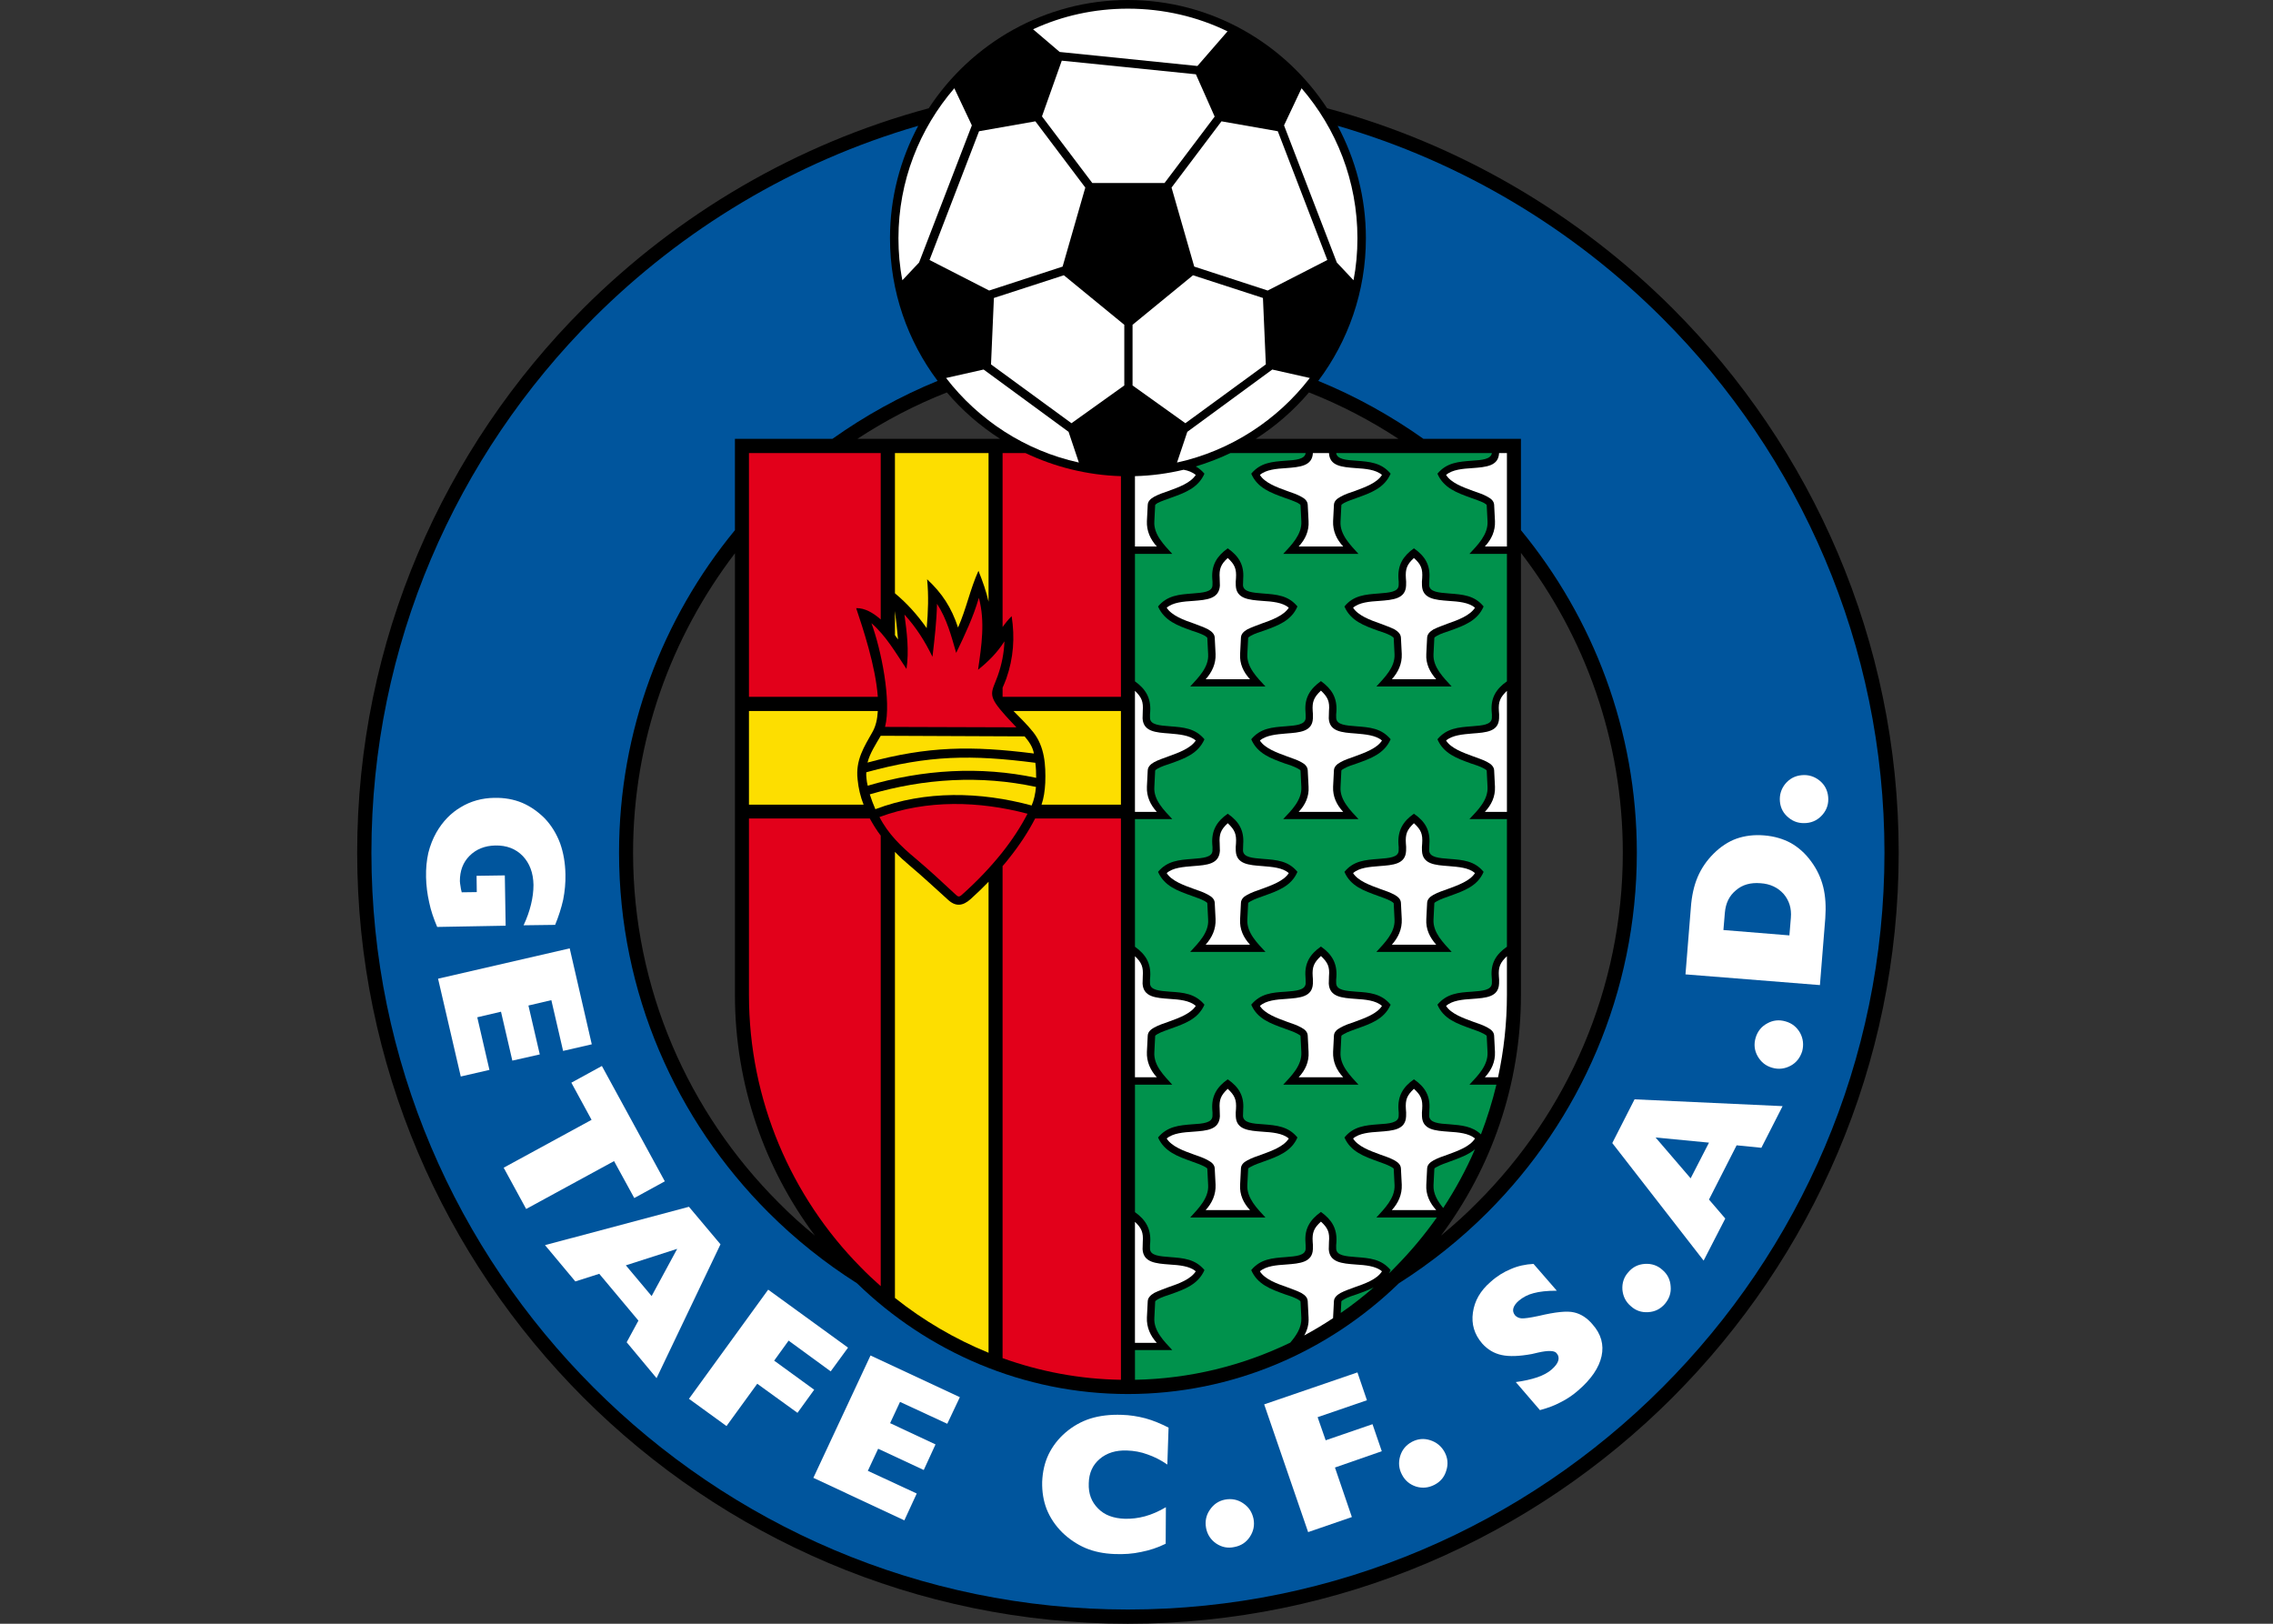 <?xml version="1.0" encoding="UTF-8" standalone="no"?>
<!-- Created with Inkscape (http://www.inkscape.org/) -->

<svg
   xmlns:dc="http://purl.org/dc/elements/1.1/"
   xmlns:cc="http://creativecommons.org/ns#"
   xmlns:rdf="http://www.w3.org/1999/02/22-rdf-syntax-ns#"
   xmlns:svg="http://www.w3.org/2000/svg"
   xmlns="http://www.w3.org/2000/svg"
   version="1.1"
   width="280"
   height="200"
   viewBox="0 0 280 200"
   id="Ebene_1"
   xml:space="preserve"><rect x="0" y="0" width="280" height="200" fill="#333333" stroke="none"/><defs
     id="defs129" /><path
     d="m 163.482,13.335 c 16.307,4.394 30.912,13.03 42.545,24.638 17.196,17.196 27.864,40.945 27.864,67.056 0,26.162 -10.668,49.886 -27.864,67.107 -17.196,17.196 -40.945,27.864 -67.082,27.864 -26.137,0 -49.886,-10.668 -67.082,-27.864 -17.196,-17.221 -27.864,-40.945 -27.864,-67.107 0,-26.111 10.668,-49.86 27.864,-67.056 11.633,-11.608 26.238,-20.244 42.545,-24.638 C 119.641,5.334 128.709,-3.6575377e-6 138.945,-3.6575377e-6 c 10.236,0 19.304,5.334 24.536,13.335 l 0,0 z m -57.861,40.716 h 17.577 c -2.464,-1.575 -4.674,-3.505 -6.553,-5.715 -3.886,1.524 -7.569,3.454 -11.024,5.715 l 0,0 z m 49.073,0 h 17.577 c -3.454,-2.261 -7.137,-4.191 -11.024,-5.715 -1.88,2.21 -4.089,4.14 -6.553,5.715 l 0,0 z m 32.664,14.046 v 54.432 c 0,11.125 -3.683,21.412 -9.855,29.667 1.575,-1.295 3.073,-2.642 4.496,-4.089 11.049,-11.049 17.907,-26.289 17.907,-43.078 0,-13.843 -4.674,-26.67 -12.548,-36.932 l 0,0 z M 100.388,152.197 C 94.216,143.942 90.533,133.655 90.533,122.53 V 68.148 c -7.874,10.338 -12.548,23.063 -12.548,36.881 0,16.789 6.858,32.029 17.907,43.078 1.422,1.448 2.921,2.794 4.496,4.089 z"
     id="path3" /><path
     d="m 162.39,46.914 c 4.597,1.88 8.941,4.293 12.954,7.137 h 12.014 v 11.252 c 8.915,10.846 14.275,24.689 14.275,39.726 0,17.272 -7.036,32.944 -18.39,44.298 -3.302,3.302 -6.96,6.223 -10.922,8.738 -8.687,8.433 -20.472,13.64 -33.376,13.64 -12.903,0 -24.689,-5.207 -33.376,-13.64 -3.962,-2.515 -7.62,-5.436 -10.922,-8.738 -11.354,-11.354 -18.39,-27.026 -18.39,-44.298 0,-15.037 5.359,-28.88 14.275,-39.726 v -11.252 h 12.014 c 4.013,-2.845 8.357,-5.258 12.954,-7.137 -3.683,-4.902 -5.867,-10.998 -5.867,-17.577 0,-5.004 1.27,-9.703 3.48,-13.843 -15.316,4.445 -29.032,12.725 -40.005,23.698 -16.891,16.891 -27.356,40.208 -27.356,65.837 0,25.679 10.465,48.971 27.356,65.862 16.866,16.891 40.183,27.356 65.837,27.356 25.654,0 48.971,-10.465 65.837,-27.356 16.891,-16.891 27.356,-40.183 27.356,-65.862 0,-25.629 -10.465,-48.946 -27.356,-65.837 -10.973,-10.973 -24.689,-19.253 -40.005,-23.698 2.21,4.14 3.48,8.839 3.48,13.843 0,6.579 -2.184,12.675 -5.867,17.577 z"
     id="path5"
     style="fill:#00559d" /><path
     d="m 53.855,114.173 c -0.432,-1.016 -0.787,-2.032 -0.991,-3.048 -0.229,-1.016 -0.356,-2.032 -0.381,-3.073 -0.025,-1.092 0.076,-2.083 0.279,-2.997 0.229,-0.914 0.559,-1.753 0.991,-2.515 0.787,-1.372 1.803,-2.413 3.023,-3.124 1.219,-0.737 2.591,-1.118 4.115,-1.143 1.245,-0.025 2.388,0.178 3.429,0.61 1.016,0.432 1.956,1.092 2.794,1.93 0.838,0.889 1.448,1.905 1.88,3.048 0.406,1.143 0.635,2.413 0.66,3.835 0.025,1.041 -0.076,2.083 -0.279,3.124 -0.229,1.016 -0.559,2.057 -0.991,3.099 l -3.886,0.051 c 0.406,-0.864 0.711,-1.727 0.914,-2.565 0.203,-0.838 0.305,-1.626 0.305,-2.413 -0.025,-1.499 -0.483,-2.667 -1.321,-3.556 -0.864,-0.889 -1.981,-1.321 -3.378,-1.295 -1.295,0.025 -2.362,0.457 -3.175,1.27 -0.813,0.813 -1.194,1.854 -1.194,3.124 0.025,0.203 0.025,0.381 0.076,0.61 0.025,0.229 0.076,0.483 0.152,0.762 l 1.854,-0.025 -0.025,-2.007 3.48,-0.051 0.102,6.198 -8.433,0.152 z"
     id="path7"
     style="fill:#ffffff" /><polygon
     points="41.904,354.96 46.152,373.32 36.144,375.624 28.224,341.496 74.16,330.912 81.864,364.392 71.856,366.696 67.752,348.984 59.76,350.856 63.72,367.92 54.144,370.08 50.184,353.016 "
     transform="matrix(0.353,0,0,0.353,44,-3.6575377e-6)"
     id="polygon9"
     style="fill:#ffffff" /><polygon
     points="81.792,390.744 74.736,377.784 85.392,371.952 107.352,412.2 96.696,418.032 89.64,405.144 58.968,421.848 51.12,407.448 "
     transform="matrix(0.353,0,0,0.353,44,-3.6575377e-6)"
     id="polygon11"
     style="fill:#ffffff" /><path
     d="m 77.096,155.855 3.175,3.785 3.15,-5.817 -6.325,2.032 0,0 z m -9.957,-2.489 17.729,-4.724 3.886,4.623 -7.874,16.485 -3.683,-4.42 1.448,-2.667 -4.826,-5.766 -2.946,0.94 -3.734,-4.47 z"
     id="path13"
     style="fill:#ffffff" /><polygon
     points="165.24,478.512 150.552,467.784 145.512,474.768 159.48,484.92 153.648,492.984 139.608,482.832 128.88,497.592 115.776,488.088 143.424,450 171.288,470.232 "
     transform="matrix(0.353,0,0,0.353,44,-3.6575377e-6)"
     id="polygon15"
     style="fill:#ffffff" /><polygon
     points="178.2,513.216 195.264,521.136 190.944,530.496 159.192,515.664 179.136,472.968 210.312,487.512 205.92,496.8 189.432,489.168 185.976,496.584 201.816,504 197.712,512.928 181.8,505.512 "
     transform="matrix(0.353,0,0,0.353,44,-3.6575377e-6)"
     id="polygon17"
     style="fill:#ffffff" /><path
     d="m 143.797,180.391 c -0.813,-0.559 -1.626,-0.965 -2.438,-1.245 -0.813,-0.305 -1.676,-0.457 -2.54,-0.483 -1.372,-0.051 -2.489,0.305 -3.353,1.041 -0.864,0.737 -1.321,1.727 -1.346,2.997 -0.051,1.27 0.33,2.286 1.143,3.099 0.787,0.813 1.88,1.219 3.277,1.27 0.838,0.025 1.676,-0.076 2.515,-0.305 0.838,-0.229 1.702,-0.61 2.565,-1.118 l -0.025,4.496 c -0.965,0.483 -1.981,0.813 -3.023,1.016 -1.041,0.229 -2.134,0.305 -3.302,0.254 -1.295,-0.051 -2.464,-0.279 -3.556,-0.737 -1.067,-0.457 -2.032,-1.118 -2.87,-1.93 -0.864,-0.864 -1.499,-1.829 -1.905,-2.845 -0.406,-1.041 -0.584,-2.159 -0.559,-3.378 0.051,-1.245 0.305,-2.362 0.787,-3.378 0.483,-0.991 1.168,-1.905 2.083,-2.692 0.914,-0.787 1.956,-1.372 3.073,-1.727 1.143,-0.356 2.438,-0.508 3.861,-0.457 0.991,0.025 1.956,0.178 2.921,0.432 0.94,0.254 1.905,0.66 2.845,1.143 l -0.152,4.547 z"
     id="path19"
     style="fill:#ffffff" /><path
     d="m 148.572,188.214 c -0.152,-0.813 0,-1.575 0.457,-2.235 0.457,-0.686 1.092,-1.118 1.88,-1.27 0.813,-0.152 1.575,0 2.235,0.457 0.686,0.457 1.092,1.092 1.27,1.905 0.152,0.813 0,1.549 -0.457,2.235 -0.457,0.686 -1.092,1.092 -1.905,1.245 -0.813,0.178 -1.549,0.025 -2.235,-0.432 -0.66,-0.457 -1.092,-1.092 -1.245,-1.905 z"
     id="path21"
     style="fill:#ffffff" /><polygon
     points="352.368,488.592 335.16,494.496 337.968,502.56 354.312,496.944 357.552,506.376 341.208,512.064 347.112,529.344 331.848,534.6 316.512,490.032 349.056,478.872 "
     transform="matrix(0.353,0,0,0.353,44,-3.6575377e-6)"
     id="polygon23"
     style="fill:#ffffff" /><path
     d="m 172.702,181.636 c -0.381,-0.711 -0.457,-1.473 -0.229,-2.261 0.229,-0.787 0.711,-1.372 1.448,-1.778 0.737,-0.381 1.473,-0.457 2.261,-0.203 0.787,0.254 1.372,0.737 1.778,1.473 0.381,0.711 0.457,1.473 0.203,2.261 -0.229,0.787 -0.711,1.372 -1.448,1.753 -0.737,0.381 -1.473,0.457 -2.261,0.229 -0.787,-0.254 -1.372,-0.737 -1.753,-1.473 z"
     id="path25"
     style="fill:#ffffff" /><path
     d="m 189.695,173.686 -2.972,-3.454 c 0.991,-0.127 1.88,-0.33 2.642,-0.584 0.737,-0.254 1.346,-0.584 1.778,-0.965 0.432,-0.381 0.711,-0.737 0.813,-1.092 0.102,-0.33 0.025,-0.66 -0.229,-0.94 -0.279,-0.305 -1.016,-0.33 -2.261,-0.051 -0.33,0.076 -0.584,0.127 -0.762,0.178 -1.524,0.279 -2.769,0.33 -3.708,0.127 -0.965,-0.203 -1.753,-0.686 -2.413,-1.422 -0.965,-1.118 -1.346,-2.388 -1.143,-3.81 0.203,-1.448 0.914,-2.692 2.184,-3.785 0.787,-0.711 1.626,-1.219 2.489,-1.575 0.864,-0.381 1.803,-0.584 2.794,-0.635 l 2.87,3.302 c -1.194,0 -2.134,0.102 -2.87,0.305 -0.711,0.178 -1.321,0.508 -1.829,0.94 -0.356,0.305 -0.584,0.635 -0.66,0.94 -0.076,0.305 0,0.584 0.229,0.864 0.203,0.203 0.457,0.33 0.787,0.356 0.356,0.025 1.067,-0.076 2.134,-0.305 2.032,-0.483 3.48,-0.635 4.318,-0.432 0.838,0.178 1.626,0.686 2.286,1.473 1.067,1.194 1.422,2.515 1.118,3.912 -0.305,1.422 -1.27,2.845 -2.896,4.242 -0.66,0.584 -1.397,1.067 -2.159,1.448 -0.762,0.406 -1.6,0.711 -2.54,0.965 z"
     id="path27"
     style="fill:#ffffff" /><path
     d="m 200.896,160.884 c -0.635,-0.533 -0.965,-1.219 -1.041,-2.032 -0.051,-0.813 0.178,-1.549 0.737,-2.159 0.533,-0.635 1.219,-0.965 2.032,-1.016 0.813,-0.051 1.549,0.178 2.159,0.737 0.635,0.533 0.965,1.219 1.016,2.032 0.076,0.813 -0.178,1.524 -0.711,2.159 -0.559,0.635 -1.219,0.965 -2.057,1.016 -0.813,0.051 -1.524,-0.178 -2.134,-0.737 z"
     id="path29"
     style="fill:#ffffff" /><path
     d="m 208.262,145.136 2.261,-4.394 -6.579,-0.635 4.318,5.029 0,0 z m 1.6,10.135 -11.252,-14.478 2.743,-5.385 18.237,0.838 -2.616,5.131 -3.048,-0.305 -3.404,6.68 2.007,2.337 -2.667,5.182 z"
     id="path31"
     style="fill:#ffffff" /><path
     d="m 218.321,131.521 c -0.813,-0.229 -1.397,-0.711 -1.803,-1.422 -0.406,-0.711 -0.483,-1.473 -0.254,-2.261 0.229,-0.787 0.711,-1.397 1.422,-1.778 0.711,-0.406 1.473,-0.483 2.261,-0.254 0.813,0.229 1.397,0.711 1.803,1.422 0.381,0.711 0.457,1.473 0.254,2.261 -0.254,0.787 -0.711,1.397 -1.422,1.778 -0.711,0.381 -1.473,0.483 -2.261,0.254 z"
     id="path33"
     style="fill:#ffffff" /><path
     d="m 212.301,114.554 8.128,0.66 0.178,-2.159 c 0.102,-1.168 -0.203,-2.134 -0.889,-2.946 -0.711,-0.787 -1.651,-1.245 -2.845,-1.321 -1.219,-0.102 -2.235,0.178 -3.023,0.864 -0.838,0.686 -1.27,1.6 -1.372,2.769 l -0.178,2.134 0,0 z m 11.887,6.782 -16.561,-1.321 0.66,-8.204 c 0.102,-1.448 0.381,-2.718 0.838,-3.785 0.457,-1.067 1.092,-2.007 1.956,-2.87 0.864,-0.864 1.829,-1.499 2.819,-1.854 1.016,-0.356 2.159,-0.508 3.404,-0.406 1.27,0.102 2.362,0.432 3.302,0.94 0.94,0.533 1.803,1.295 2.515,2.286 0.711,0.965 1.194,2.007 1.473,3.124 0.279,1.118 0.356,2.413 0.254,3.861 l -0.66,8.23 z"
     id="path35"
     style="fill:#ffffff" /><path
     d="m 222.537,101.372 c -0.838,0.076 -1.575,-0.127 -2.21,-0.66 -0.635,-0.508 -0.991,-1.168 -1.067,-1.981 -0.076,-0.813 0.152,-1.549 0.66,-2.184 0.533,-0.635 1.194,-0.991 2.032,-1.067 0.813,-0.076 1.549,0.152 2.184,0.66 0.635,0.508 0.991,1.194 1.067,2.007 0.076,0.838 -0.152,1.549 -0.66,2.159 -0.533,0.635 -1.194,0.991 -2.007,1.067 z"
     id="path37"
     style="fill:#ffffff" /><polygon
     points="267.696,134.496 249.264,147.672 221.184,127.152 222.192,103.968 246.6,96.048 267.696,113.328 "
     transform="matrix(0.353,0,0,0.353,44,-3.6575377e-6)"
     id="polygon39"
     style="fill:#ffffff" /><polygon
     points="220.536,101.376 246.168,93.024 254.088,65.448 236.664,42.336 217.008,45.792 199.728,90.72 "
     transform="matrix(0.353,0,0,0.353,44,-3.6575377e-6)"
     id="polygon41"
     style="fill:#ffffff" /><polygon
     points="317.736,101.376 292.104,93.024 284.184,65.448 301.608,42.336 321.264,45.792 338.544,90.72 "
     transform="matrix(0.353,0,0,0.353,44,-3.6575377e-6)"
     id="polygon43"
     style="fill:#ffffff" /><polygon
     points="256.536,63.864 281.736,63.864 299.232,40.68 292.68,25.92 245.88,21.168 238.968,40.608 "
     transform="matrix(0.353,0,0,0.353,44,-3.6575377e-6)"
     id="polygon45"
     style="fill:#ffffff" /><path
     d="m 166.733,34.519 c 0.33,-1.676 0.483,-3.404 0.483,-5.182 0,-7.036 -2.591,-13.487 -6.883,-18.466 l -2.159,4.572 6.502,16.891 2.057,2.184 z"
     id="path47"
     style="fill:#ffffff" /><path
     d="m 144.991,56.972 c 6.604,-1.448 12.37,-5.232 16.358,-10.414 l -4.623,-1.041 -10.465,7.671 -1.27,3.785 z"
     id="path49"
     style="fill:#ffffff" /><path
     d="m 116.543,46.558 c 3.988,5.182 9.754,8.966 16.358,10.414 l -1.27,-3.785 -10.465,-7.671 -4.623,1.041 z"
     id="path51"
     style="fill:#ffffff" /><path
     d="m 117.559,10.871 c -4.293,4.978 -6.883,11.43 -6.883,18.466 0,1.778 0.152,3.505 0.483,5.182 l 2.057,-2.184 6.502,-16.891 -2.159,-4.572 z"
     id="path53"
     style="fill:#ffffff" /><path
     d="m 138.945,1.067 c -4.166,0 -8.128,0.889 -11.684,2.54 l 3.277,2.794 16.967,1.727 3.708,-4.267 c -3.708,-1.803 -7.874,-2.794 -12.268,-2.794 z"
     id="path55"
     style="fill:#ffffff" /><polygon
     points="317.088,127.152 289.008,147.672 270.576,134.496 270.576,113.328 291.672,96.048 316.08,103.968 "
     transform="matrix(0.353,0,0,0.353,44,-3.6575377e-6)"
     id="polygon57"
     style="fill:#ffffff" /><path
     d="m 107.348,76.759 c 1.194,3.226 2.489,9.601 1.676,12.776 l 16.18,0.051 c -0.559,-0.61 -1.143,-1.194 -1.676,-1.829 -1.956,-2.235 -1.346,-2.489 -0.61,-4.547 0.483,-1.372 0.762,-2.769 0.813,-4.216 -0.889,1.397 -1.956,2.464 -3.251,3.505 0.432,-2.972 0.889,-5.918 0.102,-8.865 -0.686,2.362 -1.727,4.572 -2.794,6.782 -0.61,-2.108 -1.143,-4.166 -2.362,-6.045 -0.051,2.184 -0.305,4.343 -0.559,6.528 -0.94,-1.93 -1.981,-3.581 -3.454,-5.207 0.305,2.21 0.584,4.496 0.254,6.706 -1.346,-2.007 -2.489,-4.039 -4.318,-5.639 z"
     id="path59"
     style="fill:#e2001a" /><path
     d="m 108.491,90.627 c -0.61,1.067 -1.321,2.108 -1.626,3.302 7.493,-2.032 12.827,-2.083 20.498,-1.118 -0.152,-0.838 -0.61,-1.473 -1.143,-2.108 l -17.729,-0.076 z"
     id="path61"
     style="fill:#fdde00" /><path
     d="m 106.713,95.123 c -0.025,0.254 0,0.508 0.025,0.762 0.025,0.305 0.076,0.584 0.152,0.889 6.756,-1.981 13.843,-2.438 20.752,-0.965 0,-0.61 -0.025,-1.245 -0.102,-1.854 -7.874,-1.016 -13.157,-0.94 -20.828,1.168 z"
     id="path63"
     style="fill:#fdde00" /><path
     d="m 107.145,97.841 c 0.203,0.635 0.432,1.245 0.686,1.829 6.172,-2.337 12.954,-2.159 19.253,-0.457 l 0,0 c 0.279,-0.635 0.457,-1.422 0.533,-2.286 -6.833,-1.473 -13.792,-1.041 -20.472,0.914 z"
     id="path65"
     style="fill:#fdde00" /><path
     d="m 108.338,100.635 c 1.067,2.083 2.667,3.632 4.445,5.105 1.651,1.397 3.251,2.87 4.826,4.343 0.406,0.381 0.508,0.483 0.94,0.076 1.88,-1.676 3.48,-3.378 4.826,-5.055 1.321,-1.651 2.388,-3.302 3.2,-4.877 -5.969,-1.575 -12.395,-1.753 -18.237,0.406 z"
     id="path67"
     style="fill:#e2001a" /><path
     d="m 138.082,85.827 v -27.178 c -4.191,-0.127 -8.179,-1.143 -11.76,-2.845 h -2.819 v 21.438 c 0.33,-0.483 0.711,-0.94 1.118,-1.346 0.406,2.642 0.229,5.156 -0.66,7.696 -0.178,0.483 -0.33,0.813 -0.457,1.118 v 1.118 h 14.58 z"
     id="path69"
     style="fill:#e2001a" /><path
     d="m 123.502,167.285 c 4.597,1.651 9.5,2.591 14.58,2.667 v -69.139 h -10.566 c -0.838,1.626 -1.93,3.302 -3.277,4.978 -0.229,0.305 -0.483,0.61 -0.737,0.889 v 60.605 z"
     id="path71"
     style="fill:#e2001a" /><path
     d="m 92.26,100.813 v 21.717 c 0,13.056 5.258,24.917 13.716,33.503 0.813,0.838 1.651,1.626 2.515,2.388 v -55.499 c -0.508,-0.66 -0.94,-1.372 -1.346,-2.108 H 92.26 z"
     id="path73"
     style="fill:#e2001a" /><path
     d="m 110.243,75.26 v 2.972 c 0.127,0.178 0.254,0.356 0.381,0.533 -0.102,-1.194 -0.229,-2.337 -0.381,-3.505 z"
     id="path75"
     style="fill:#fdde00" /><path
     d="m 121.775,74.117 v -18.313 h -11.532 v 17.272 c 1.499,1.245 2.769,2.667 3.912,4.293 0.178,-2.032 0.254,-3.988 0.051,-6.02 1.854,1.727 2.997,3.48 3.81,5.944 1.016,-2.286 1.499,-4.75 2.515,-6.985 0.533,1.321 0.965,2.565 1.245,3.81 z"
     id="path77"
     style="fill:#fdde00" /><path
     d="m 128.303,99.111 h 9.779 v -11.532 h -13.233 c 0.762,0.787 1.702,1.676 2.438,2.616 1.397,1.778 1.549,4.013 1.473,6.223 -0.051,0.965 -0.178,1.88 -0.457,2.692 z"
     id="path79"
     style="fill:#fdde00" /><path
     d="m 110.243,104.928 v 54.94 c 3.48,2.769 7.366,5.055 11.532,6.756 v -58.014 c -0.711,0.737 -1.448,1.448 -2.21,2.134 -0.965,0.864 -1.854,0.965 -2.819,0.051 -1.549,-1.397 -3.099,-2.845 -4.699,-4.191 -0.635,-0.533 -1.245,-1.092 -1.803,-1.676 z"
     id="path81"
     style="fill:#fdde00" /><path
     d="m 92.26,87.579 v 11.532 h 14.122 c -0.381,-0.965 -0.635,-2.007 -0.737,-3.099 -0.279,-2.413 0.813,-4.039 1.854,-5.893 0.381,-0.686 0.584,-1.549 0.635,-2.54 H 92.26 z"
     id="path83"
     style="fill:#fdde00" /><path
     d="m 92.26,55.804 v 30.023 h 15.875 c -0.279,-3.81 -1.854,-8.484 -2.667,-10.922 1.067,-0.025 2.108,0.584 3.023,1.397 V 55.804 H 92.26 z"
     id="path85"
     style="fill:#e2001a" /><path
     d="m 139.809,169.952 c 6.807,-0.127 13.284,-1.753 19.126,-4.572 0.762,-0.889 1.422,-1.88 1.372,-3.048 l -0.102,-2.007 c 0,-0.076 -0.127,-0.152 -0.33,-0.279 -0.508,-0.279 -1.067,-0.457 -1.626,-0.635 -1.676,-0.61 -3.353,-1.194 -4.115,-2.972 1.143,-1.372 2.565,-1.473 4.242,-1.6 1.27,-0.102 2.413,-0.178 2.464,-1.016 0,-0.279 0,-0.559 -0.025,-0.813 -0.127,-1.676 0.559,-2.769 1.905,-3.734 1.346,0.965 2.007,2.057 1.905,3.734 -0.025,0.254 -0.051,0.533 -0.025,0.813 0.051,0.838 1.168,0.914 2.464,1.016 1.651,0.127 3.099,0.229 4.242,1.6 -0.076,0.152 -0.127,0.279 -0.203,0.406 0.279,-0.254 0.533,-0.533 0.813,-0.813 1.854,-1.88 3.556,-3.912 5.08,-6.071 h -2.819 -4.623 c 0.991,-1.092 2.311,-2.388 2.235,-3.988 l -0.102,-2.007 c -0.025,-0.076 -0.152,-0.152 -0.33,-0.254 -0.508,-0.279 -1.092,-0.457 -1.626,-0.66 -1.676,-0.61 -3.353,-1.194 -4.115,-2.946 1.118,-1.372 2.565,-1.499 4.216,-1.626 1.295,-0.076 2.438,-0.178 2.464,-1.016 0.025,-0.279 0,-0.533 -0.025,-0.813 -0.102,-1.651 0.559,-2.769 1.905,-3.708 1.372,0.94 2.032,2.057 1.905,3.708 0,0.279 -0.025,0.533 -0.025,0.813 0.051,0.838 1.194,0.94 2.489,1.016 1.499,0.127 2.819,0.229 3.886,1.245 0.762,-1.981 1.397,-4.013 1.905,-6.121 h -3.327 c 1.016,-1.092 2.311,-2.362 2.235,-3.988 l -0.102,-2.007 c 0,-0.051 -0.127,-0.152 -0.33,-0.254 -0.508,-0.279 -1.067,-0.457 -1.626,-0.66 -1.676,-0.61 -3.353,-1.168 -4.115,-2.946 1.143,-1.372 2.591,-1.499 4.242,-1.6 1.295,-0.102 2.413,-0.178 2.464,-1.016 0.025,-0.279 0,-0.559 -0.025,-0.838 -0.127,-1.651 0.533,-2.743 1.88,-3.683 v -15.723 h -4.623 c 1.016,-1.067 2.311,-2.337 2.235,-3.937 l -0.102,-2.032 c 0,-0.051 -0.127,-0.152 -0.33,-0.254 -0.508,-0.279 -1.067,-0.457 -1.626,-0.635 -1.676,-0.61 -3.353,-1.194 -4.115,-2.972 1.143,-1.372 2.591,-1.473 4.242,-1.6 1.295,-0.102 2.413,-0.178 2.464,-1.016 0.025,-0.279 0,-0.559 -0.025,-0.813 -0.127,-1.651 0.533,-2.769 1.88,-3.708 v -15.697 h -4.623 c 1.016,-1.092 2.311,-2.388 2.235,-3.988 l -0.102,-2.007 c 0,-0.076 -0.127,-0.152 -0.33,-0.279 -0.508,-0.254 -1.067,-0.432 -1.626,-0.635 -1.676,-0.61 -3.353,-1.194 -4.115,-2.972 1.143,-1.372 2.591,-1.473 4.242,-1.6 1.245,-0.076 2.362,-0.178 2.464,-0.94 h -19.177 c 0.102,0.762 1.219,0.864 2.464,0.94 1.651,0.127 3.099,0.229 4.242,1.6 -0.787,1.778 -2.438,2.362 -4.14,2.972 -0.533,0.203 -1.118,0.381 -1.6,0.635 -0.203,0.127 -0.33,0.203 -0.33,0.279 l -0.102,2.007 c -0.102,1.6 1.219,2.896 2.21,3.988 h -4.623 -4.648 c 1.016,-1.092 2.311,-2.388 2.235,-3.988 l -0.102,-2.007 c 0,-0.076 -0.127,-0.152 -0.33,-0.279 -0.508,-0.254 -1.067,-0.432 -1.626,-0.635 -1.676,-0.61 -3.353,-1.194 -4.115,-2.972 1.143,-1.372 2.565,-1.473 4.242,-1.6 1.245,-0.076 2.362,-0.178 2.464,-0.94 h -9.271 c -1.372,0.66 -2.794,1.194 -4.267,1.651 0.381,0.203 0.737,0.508 1.067,0.889 -0.787,1.778 -2.438,2.362 -4.14,2.972 -0.533,0.203 -1.118,0.381 -1.626,0.635 -0.178,0.127 -0.305,0.203 -0.305,0.279 l -0.102,2.007 c -0.102,1.6 1.219,2.896 2.21,3.988 h -4.597 v 15.697 c 1.321,0.94 1.981,2.057 1.88,3.708 -0.025,0.254 -0.051,0.533 -0.025,0.813 0.025,0.838 1.168,0.914 2.464,1.016 1.651,0.127 3.099,0.229 4.242,1.6 -0.787,1.778 -2.438,2.362 -4.14,2.972 -0.533,0.178 -1.118,0.356 -1.626,0.635 -0.178,0.102 -0.305,0.203 -0.305,0.254 l -0.102,2.032 c -0.102,1.6 1.219,2.87 2.21,3.937 h -4.597 v 15.723 c 1.321,0.94 1.981,2.032 1.88,3.683 -0.025,0.279 -0.051,0.559 -0.025,0.838 0.025,0.838 1.168,0.914 2.464,1.016 1.651,0.102 3.099,0.229 4.242,1.6 -0.787,1.778 -2.438,2.337 -4.14,2.946 -0.533,0.203 -1.118,0.381 -1.626,0.66 -0.178,0.102 -0.305,0.203 -0.305,0.254 l -0.102,2.007 c -0.102,1.626 1.219,2.896 2.21,3.988 h -4.597 v 15.697 c 1.321,0.94 1.981,2.057 1.88,3.708 -0.025,0.254 -0.051,0.533 -0.025,0.813 0.025,0.838 1.168,0.914 2.464,1.016 1.651,0.127 3.099,0.229 4.242,1.6 -0.787,1.778 -2.438,2.362 -4.14,2.972 -0.533,0.178 -1.118,0.356 -1.626,0.635 -0.178,0.127 -0.305,0.203 -0.305,0.279 l -0.102,2.007 c -0.102,1.6 1.219,2.896 2.21,3.962 h -4.597 v 3.658 l 0,0 z m 11.43,-19.99 h -4.623 c 0.991,-1.092 2.311,-2.388 2.21,-3.988 l -0.102,-2.007 c 0,-0.076 -0.127,-0.152 -0.305,-0.254 -0.508,-0.279 -1.092,-0.457 -1.626,-0.66 -1.702,-0.61 -3.353,-1.194 -4.14,-2.946 1.143,-1.372 2.591,-1.499 4.242,-1.626 1.295,-0.076 2.438,-0.178 2.464,-1.016 0.025,-0.279 0,-0.533 -0.025,-0.813 -0.102,-1.651 0.559,-2.769 1.905,-3.708 1.372,0.94 2.032,2.057 1.905,3.708 0,0.279 -0.025,0.533 -0.025,0.813 0.051,0.838 1.194,0.94 2.464,1.016 1.676,0.127 3.124,0.254 4.242,1.626 -0.762,1.753 -2.438,2.337 -4.115,2.946 -0.559,0.203 -1.118,0.381 -1.626,0.66 -0.203,0.102 -0.33,0.178 -0.33,0.254 l -0.102,2.007 c -0.076,1.6 1.219,2.896 2.235,3.988 h -4.648 l 0,0 z m 11.481,-16.358 h -4.648 c 1.016,-1.092 2.311,-2.362 2.235,-3.988 l -0.102,-2.007 c 0,-0.051 -0.127,-0.152 -0.33,-0.254 -0.508,-0.279 -1.067,-0.457 -1.626,-0.66 -1.676,-0.61 -3.353,-1.168 -4.115,-2.946 1.143,-1.372 2.565,-1.499 4.242,-1.6 1.27,-0.102 2.413,-0.178 2.464,-1.016 0,-0.279 0,-0.559 -0.025,-0.838 -0.127,-1.651 0.559,-2.769 1.905,-3.708 1.346,0.94 2.007,2.057 1.905,3.708 -0.025,0.279 -0.051,0.559 -0.025,0.838 0.051,0.838 1.168,0.914 2.464,1.016 1.651,0.102 3.099,0.229 4.242,1.6 -0.787,1.778 -2.438,2.337 -4.14,2.946 -0.533,0.203 -1.118,0.381 -1.6,0.66 -0.203,0.102 -0.33,0.203 -0.33,0.254 l -0.102,2.007 c -0.102,1.626 1.219,2.896 2.21,3.988 h -4.623 l 0,0 z m 11.455,-16.358 h -4.623 c 0.991,-1.092 2.311,-2.362 2.235,-3.962 l -0.102,-2.032 c -0.025,-0.051 -0.152,-0.152 -0.33,-0.254 -0.508,-0.279 -1.092,-0.457 -1.626,-0.66 -1.676,-0.61 -3.353,-1.168 -4.115,-2.946 1.118,-1.372 2.565,-1.473 4.216,-1.6 1.295,-0.102 2.438,-0.178 2.464,-1.016 0.025,-0.279 0,-0.559 -0.025,-0.813 -0.102,-1.676 0.559,-2.794 1.905,-3.734 1.372,0.94 2.032,2.057 1.905,3.734 0,0.254 -0.025,0.533 -0.025,0.813 0.051,0.838 1.194,0.914 2.489,1.016 1.651,0.127 3.099,0.229 4.216,1.6 -0.762,1.778 -2.438,2.337 -4.115,2.946 -0.533,0.203 -1.118,0.381 -1.626,0.66 -0.203,0.102 -0.33,0.203 -0.33,0.254 l -0.102,2.032 c -0.076,1.6 1.245,2.87 2.235,3.962 h -4.648 l 0,0 z m -11.455,-16.358 h -4.648 c 1.016,-1.067 2.311,-2.337 2.235,-3.937 l -0.102,-2.032 c 0,-0.051 -0.127,-0.152 -0.33,-0.254 -0.508,-0.279 -1.067,-0.457 -1.626,-0.635 -1.676,-0.61 -3.353,-1.194 -4.115,-2.972 1.143,-1.372 2.565,-1.473 4.242,-1.6 1.27,-0.102 2.413,-0.178 2.464,-1.016 0,-0.279 0,-0.559 -0.025,-0.813 -0.127,-1.676 0.559,-2.769 1.905,-3.734 1.346,0.965 2.007,2.057 1.905,3.734 -0.025,0.254 -0.051,0.533 -0.025,0.813 0.051,0.838 1.168,0.914 2.464,1.016 1.651,0.127 3.099,0.229 4.242,1.6 -0.787,1.778 -2.438,2.362 -4.14,2.972 -0.533,0.178 -1.118,0.356 -1.6,0.635 -0.203,0.102 -0.33,0.203 -0.33,0.254 l -0.102,2.032 c -0.102,1.6 1.219,2.87 2.21,3.937 h -4.623 l 0,0 z m -11.481,16.358 h -4.623 c 0.991,-1.092 2.311,-2.362 2.21,-3.962 l -0.102,-2.032 c 0,-0.051 -0.127,-0.152 -0.305,-0.254 -0.508,-0.279 -1.092,-0.457 -1.626,-0.66 -1.702,-0.61 -3.353,-1.168 -4.14,-2.946 1.143,-1.372 2.591,-1.473 4.242,-1.6 1.295,-0.102 2.438,-0.178 2.464,-1.016 0.025,-0.279 0,-0.559 -0.025,-0.813 -0.102,-1.676 0.559,-2.794 1.905,-3.734 1.372,0.94 2.032,2.057 1.905,3.734 0,0.254 -0.025,0.533 -0.025,0.813 0.051,0.838 1.194,0.914 2.464,1.016 1.676,0.127 3.124,0.229 4.242,1.6 -0.762,1.778 -2.438,2.337 -4.115,2.946 -0.559,0.203 -1.118,0.381 -1.626,0.66 -0.203,0.102 -0.33,0.203 -0.33,0.254 l -0.102,2.032 c -0.076,1.6 1.219,2.87 2.235,3.962 h -4.648 l 0,0 z m 22.936,-32.69 h -4.623 c 0.991,-1.092 2.311,-2.362 2.235,-3.962 l -0.102,-2.007 c -0.025,-0.076 -0.152,-0.152 -0.33,-0.279 -0.508,-0.279 -1.092,-0.457 -1.626,-0.635 -1.676,-0.61 -3.353,-1.194 -4.115,-2.972 1.118,-1.372 2.565,-1.473 4.216,-1.6 1.295,-0.102 2.438,-0.178 2.464,-1.016 0.025,-0.279 0,-0.559 -0.025,-0.813 -0.102,-1.676 0.559,-2.769 1.905,-3.734 1.372,0.965 2.032,2.057 1.905,3.734 0,0.254 -0.025,0.533 -0.025,0.813 0.051,0.838 1.194,0.914 2.489,1.016 1.651,0.127 3.099,0.229 4.216,1.6 -0.762,1.778 -2.438,2.362 -4.115,2.972 -0.533,0.178 -1.118,0.356 -1.626,0.635 -0.203,0.127 -0.33,0.203 -0.33,0.279 l -0.102,2.007 c -0.076,1.6 1.245,2.87 2.235,3.962 h -4.648 l 0,0 z m -22.936,0 h -4.623 c 0.991,-1.092 2.311,-2.362 2.21,-3.962 l -0.102,-2.007 c 0,-0.076 -0.127,-0.152 -0.305,-0.279 -0.508,-0.279 -1.092,-0.457 -1.626,-0.635 -1.702,-0.61 -3.353,-1.194 -4.14,-2.972 1.143,-1.372 2.591,-1.473 4.242,-1.6 1.295,-0.102 2.438,-0.178 2.464,-1.016 0.025,-0.279 0,-0.559 -0.025,-0.813 -0.102,-1.676 0.559,-2.769 1.905,-3.734 1.372,0.965 2.032,2.057 1.905,3.734 0,0.254 -0.025,0.533 -0.025,0.813 0.051,0.838 1.194,0.914 2.464,1.016 1.676,0.127 3.124,0.229 4.242,1.6 -0.762,1.778 -2.438,2.362 -4.115,2.972 -0.559,0.178 -1.118,0.356 -1.626,0.635 -0.203,0.127 -0.33,0.203 -0.33,0.279 l -0.102,2.007 c -0.076,1.6 1.219,2.87 2.235,3.962 h -4.648 z"
     id="path87"
     style="fill:#00924c" /><path
     d="m 162.72,85.065 c -0.864,0.813 -1.092,1.372 -1.016,2.489 0.025,0.305 0.051,0.584 0.025,0.94 -0.076,1.626 -1.6,1.727 -3.302,1.854 -1.168,0.102 -2.464,0.203 -3.226,0.864 0.61,0.965 2.108,1.499 3.353,1.956 0.584,0.229 1.219,0.406 1.753,0.711 0.483,0.254 0.762,0.584 0.787,0.991 l 0.102,2.032 c 0.076,1.219 -0.406,2.235 -1.219,3.099 h 2.743 2.743 c -0.813,-0.864 -1.295,-1.88 -1.245,-3.099 l 0.102,-2.032 c 0.025,-0.406 0.33,-0.737 0.813,-0.991 0.533,-0.305 1.143,-0.483 1.753,-0.711 1.245,-0.457 2.743,-0.991 3.353,-1.956 -0.762,-0.66 -2.057,-0.762 -3.226,-0.864 -1.727,-0.127 -3.226,-0.229 -3.327,-1.854 0,-0.356 0.025,-0.635 0.025,-0.94 0.102,-1.118 -0.127,-1.676 -0.991,-2.489 z"
     id="path89"
     style="fill:#ffffff" /><path
     d="m 162.72,117.755 c -0.864,0.813 -1.092,1.346 -1.016,2.489 0.025,0.279 0.051,0.584 0.025,0.914 -0.076,1.651 -1.6,1.753 -3.302,1.88 -1.168,0.076 -2.464,0.178 -3.226,0.864 0.61,0.965 2.108,1.499 3.353,1.956 0.584,0.203 1.219,0.406 1.753,0.711 0.483,0.254 0.762,0.559 0.787,0.991 l 0.102,2.007 c 0.076,1.219 -0.406,2.261 -1.219,3.124 h 2.743 2.743 c -0.813,-0.864 -1.295,-1.905 -1.245,-3.124 l 0.102,-2.007 c 0.025,-0.432 0.33,-0.737 0.813,-0.991 0.533,-0.305 1.143,-0.508 1.753,-0.711 1.245,-0.457 2.743,-0.991 3.353,-1.956 -0.762,-0.686 -2.057,-0.787 -3.226,-0.864 -1.727,-0.127 -3.226,-0.229 -3.327,-1.88 0,-0.33 0.025,-0.635 0.025,-0.914 0.102,-1.143 -0.127,-1.676 -0.991,-2.489 z"
     id="path91"
     style="fill:#ffffff" /><path
     d="m 151.239,68.733 c -0.864,0.787 -1.067,1.346 -0.991,2.489 0,0.279 0.025,0.559 0.025,0.914 -0.102,1.626 -1.6,1.753 -3.302,1.88 -1.194,0.076 -2.489,0.178 -3.251,0.838 0.61,0.965 2.108,1.524 3.378,1.956 0.584,0.229 1.194,0.432 1.727,0.711 0.483,0.279 0.787,0.584 0.813,1.016 l 0.102,2.007 c 0.051,1.219 -0.432,2.235 -1.219,3.124 h 2.718 2.743 c -0.813,-0.889 -1.295,-1.905 -1.219,-3.124 l 0.102,-2.007 c 0.025,-0.432 0.305,-0.737 0.787,-1.016 0.559,-0.279 1.168,-0.483 1.753,-0.711 1.245,-0.432 2.743,-0.991 3.353,-1.956 -0.762,-0.66 -2.057,-0.762 -3.226,-0.838 -1.702,-0.127 -3.226,-0.254 -3.302,-1.88 -0.025,-0.356 0,-0.635 0.025,-0.914 0.076,-1.143 -0.152,-1.702 -1.016,-2.489 z"
     id="path93"
     style="fill:#ffffff" /><path
     d="m 174.175,68.733 c -0.864,0.787 -1.067,1.346 -0.991,2.489 0.025,0.279 0.051,0.559 0.025,0.914 -0.076,1.626 -1.6,1.753 -3.302,1.88 -1.194,0.076 -2.464,0.178 -3.226,0.838 0.61,0.965 2.108,1.524 3.353,1.956 0.584,0.229 1.194,0.432 1.753,0.711 0.457,0.279 0.762,0.584 0.787,1.016 l 0.102,2.007 c 0.051,1.219 -0.432,2.235 -1.219,3.124 h 2.718 2.743 c -0.787,-0.889 -1.295,-1.905 -1.219,-3.124 l 0.102,-2.007 c 0.025,-0.432 0.33,-0.737 0.787,-1.016 0.559,-0.279 1.168,-0.483 1.753,-0.711 1.245,-0.432 2.743,-0.991 3.353,-1.956 -0.762,-0.66 -2.057,-0.762 -3.226,-0.838 -1.702,-0.127 -3.226,-0.254 -3.302,-1.88 -0.025,-0.356 0,-0.635 0.025,-0.914 0.076,-1.143 -0.127,-1.702 -1.016,-2.489 z"
     id="path95"
     style="fill:#ffffff" /><path
     d="m 151.239,101.397 c -0.864,0.813 -1.067,1.346 -0.991,2.489 0,0.279 0.025,0.584 0.025,0.914 -0.102,1.651 -1.6,1.753 -3.302,1.88 -1.194,0.102 -2.489,0.178 -3.251,0.864 0.61,0.965 2.108,1.499 3.378,1.956 0.584,0.203 1.194,0.406 1.727,0.711 0.483,0.254 0.787,0.559 0.813,0.991 l 0.102,2.007 c 0.051,1.245 -0.432,2.261 -1.219,3.15 h 2.718 2.743 c -0.813,-0.889 -1.295,-1.905 -1.219,-3.15 l 0.102,-2.007 c 0.025,-0.432 0.305,-0.737 0.787,-0.991 0.559,-0.305 1.168,-0.508 1.753,-0.711 1.245,-0.457 2.743,-0.991 3.353,-1.956 -0.762,-0.686 -2.057,-0.762 -3.226,-0.864 -1.702,-0.127 -3.226,-0.229 -3.302,-1.88 -0.025,-0.33 0,-0.635 0.025,-0.914 0.076,-1.143 -0.152,-1.676 -1.016,-2.489 z"
     id="path97"
     style="fill:#ffffff" /><path
     d="m 174.175,101.397 c -0.864,0.813 -1.067,1.346 -0.991,2.489 0.025,0.279 0.051,0.584 0.025,0.914 -0.076,1.651 -1.6,1.753 -3.302,1.88 -1.194,0.102 -2.464,0.178 -3.226,0.864 0.61,0.965 2.108,1.499 3.353,1.956 0.584,0.203 1.194,0.406 1.753,0.711 0.457,0.254 0.762,0.559 0.787,0.991 l 0.102,2.007 c 0.051,1.245 -0.432,2.261 -1.219,3.15 h 2.718 2.743 c -0.787,-0.889 -1.295,-1.905 -1.219,-3.15 l 0.102,-2.007 c 0.025,-0.432 0.33,-0.737 0.787,-0.991 0.559,-0.305 1.168,-0.508 1.753,-0.711 1.245,-0.457 2.743,-0.991 3.353,-1.956 -0.762,-0.686 -2.057,-0.762 -3.226,-0.864 -1.702,-0.127 -3.226,-0.229 -3.302,-1.88 -0.025,-0.33 0,-0.635 0.025,-0.914 0.076,-1.143 -0.127,-1.676 -1.016,-2.489 z"
     id="path99"
     style="fill:#ffffff" /><path
     d="m 151.239,134.112 c -0.864,0.813 -1.067,1.346 -0.991,2.489 0,0.279 0.025,0.584 0.025,0.914 -0.102,1.651 -1.6,1.753 -3.302,1.88 -1.194,0.076 -2.489,0.178 -3.251,0.838 0.61,0.991 2.108,1.524 3.378,1.981 0.584,0.203 1.194,0.406 1.727,0.711 0.483,0.254 0.787,0.559 0.813,0.991 l 0.102,2.007 c 0.051,1.219 -0.432,2.261 -1.219,3.124 h 2.718 2.743 c -0.813,-0.864 -1.295,-1.905 -1.219,-3.124 l 0.102,-2.007 c 0.025,-0.432 0.305,-0.737 0.787,-0.991 0.559,-0.305 1.168,-0.508 1.753,-0.711 1.245,-0.457 2.743,-0.991 3.353,-1.981 -0.762,-0.66 -2.057,-0.762 -3.226,-0.838 -1.702,-0.127 -3.226,-0.229 -3.302,-1.88 -0.025,-0.33 0,-0.635 0.025,-0.914 0.076,-1.143 -0.152,-1.676 -1.016,-2.489 z"
     id="path101"
     style="fill:#ffffff" /><path
     d="m 139.809,150.495 v 14.91 h 2.692 c -0.787,-0.864 -1.27,-1.905 -1.219,-3.124 l 0.102,-2.007 c 0.025,-0.432 0.33,-0.737 0.787,-1.016 0.559,-0.279 1.168,-0.483 1.753,-0.711 1.27,-0.432 2.743,-0.965 3.378,-1.956 -0.762,-0.66 -2.057,-0.762 -3.226,-0.838 -1.727,-0.127 -3.226,-0.254 -3.327,-1.88 0,-0.33 0.025,-0.635 0.025,-0.914 0.076,-1.143 -0.127,-1.676 -0.965,-2.464 z"
     id="path103"
     style="fill:#ffffff" /><path
     d="m 139.809,117.78 v 14.91 h 2.692 c -0.787,-0.864 -1.27,-1.905 -1.219,-3.124 l 0.102,-2.007 c 0.025,-0.432 0.33,-0.737 0.787,-0.991 0.559,-0.305 1.168,-0.508 1.753,-0.711 1.27,-0.457 2.743,-0.991 3.378,-1.956 -0.762,-0.686 -2.057,-0.787 -3.226,-0.864 -1.727,-0.127 -3.226,-0.229 -3.327,-1.88 0,-0.33 0.025,-0.635 0.025,-0.914 0.076,-1.118 -0.127,-1.676 -0.965,-2.464 z"
     id="path105"
     style="fill:#ffffff" /><path
     d="m 139.809,85.09 v 14.91 h 2.692 c -0.787,-0.864 -1.27,-1.88 -1.219,-3.099 l 0.102,-2.032 c 0.025,-0.406 0.33,-0.737 0.787,-0.991 0.559,-0.305 1.168,-0.483 1.753,-0.711 1.27,-0.457 2.743,-0.991 3.378,-1.956 -0.762,-0.66 -2.057,-0.762 -3.226,-0.864 -1.727,-0.127 -3.226,-0.229 -3.327,-1.854 0,-0.356 0.025,-0.635 0.025,-0.94 0.076,-1.118 -0.127,-1.651 -0.965,-2.464 z"
     id="path107"
     style="fill:#ffffff" /><path
     d="m 145.803,57.861 c -1.93,0.457 -3.937,0.737 -5.994,0.787 v 8.661 h 2.692 c -0.787,-0.864 -1.27,-1.905 -1.219,-3.124 l 0.102,-2.007 c 0.025,-0.432 0.33,-0.737 0.787,-0.991 0.559,-0.305 1.168,-0.508 1.753,-0.711 1.27,-0.457 2.743,-0.991 3.378,-1.981 -0.406,-0.33 -0.914,-0.533 -1.499,-0.635 z"
     id="path109"
     style="fill:#ffffff" /><path
     d="m 163.71,55.804 h -1.981 c -0.076,1.6 -1.6,1.727 -3.302,1.854 -1.168,0.076 -2.464,0.178 -3.226,0.838 0.61,0.991 2.108,1.524 3.353,1.981 0.584,0.203 1.219,0.406 1.753,0.711 0.483,0.254 0.762,0.559 0.787,0.991 l 0.102,2.007 c 0.076,1.219 -0.406,2.261 -1.219,3.124 h 2.743 2.743 c -0.813,-0.864 -1.295,-1.905 -1.245,-3.124 l 0.102,-2.007 c 0.025,-0.432 0.33,-0.737 0.813,-0.991 0.533,-0.305 1.143,-0.508 1.753,-0.711 1.245,-0.457 2.743,-0.991 3.353,-1.981 -0.762,-0.66 -2.057,-0.762 -3.226,-0.838 -1.727,-0.127 -3.226,-0.254 -3.302,-1.854 z"
     id="path111"
     style="fill:#ffffff" /><path
     d="m 185.631,67.31 v -11.506 h -0.965 c -0.076,1.6 -1.575,1.727 -3.302,1.854 -1.168,0.076 -2.464,0.178 -3.226,0.838 0.61,0.991 2.108,1.524 3.353,1.981 0.584,0.203 1.219,0.406 1.753,0.711 0.483,0.254 0.787,0.559 0.813,0.991 l 0.102,2.007 c 0.051,1.219 -0.432,2.261 -1.245,3.124 h 2.718 z"
     id="path113"
     style="fill:#ffffff" /><path
     d="M 185.631,100 V 85.09 c -0.838,0.813 -1.067,1.346 -0.991,2.464 0.025,0.305 0.051,0.584 0.025,0.94 -0.076,1.626 -1.575,1.727 -3.302,1.854 -1.168,0.102 -2.464,0.203 -3.226,0.864 0.61,0.965 2.108,1.499 3.353,1.956 0.584,0.229 1.219,0.406 1.753,0.711 0.483,0.254 0.787,0.584 0.813,0.991 l 0.102,2.032 c 0.051,1.219 -0.432,2.235 -1.245,3.099 h 2.718 z"
     id="path115"
     style="fill:#ffffff" /><path
     d="m 184.538,132.69 c 0.711,-3.277 1.092,-6.68 1.092,-10.16 v -4.75 c -0.838,0.787 -1.067,1.346 -0.991,2.464 0.025,0.279 0.051,0.584 0.025,0.914 -0.076,1.651 -1.575,1.753 -3.302,1.88 -1.168,0.076 -2.464,0.178 -3.226,0.864 0.61,0.965 2.108,1.499 3.353,1.956 0.584,0.203 1.219,0.406 1.753,0.711 0.483,0.254 0.787,0.559 0.813,0.991 l 0.102,2.007 c 0.051,1.219 -0.432,2.261 -1.245,3.124 h 1.626 z"
     id="path117"
     style="fill:#ffffff" /><path
     d="m 177.782,148.794 c 1.499,-2.286 2.819,-4.699 3.912,-7.239 -0.838,0.711 -1.956,1.092 -3.048,1.499 -0.533,0.203 -1.118,0.381 -1.626,0.66 -0.203,0.102 -0.33,0.178 -0.33,0.254 l -0.102,2.007 c -0.051,1.067 0.508,1.981 1.194,2.819 z"
     id="path119"
     style="fill:#00924c" /><path
     d="m 165.158,161.722 c 1.422,-0.965 2.769,-2.032 4.064,-3.15 -0.635,0.33 -1.346,0.584 -2.057,0.838 -0.533,0.178 -1.118,0.356 -1.6,0.635 -0.203,0.127 -0.33,0.203 -0.33,0.279 l -0.076,1.397 z"
     id="path121"
     style="fill:#00924c" /><path
     d="m 160.662,164.491 c 1.219,-0.66 2.413,-1.372 3.556,-2.134 0,-0.025 0,-0.051 0,-0.076 l 0.102,-2.007 c 0.025,-0.432 0.33,-0.737 0.813,-1.016 0.533,-0.279 1.143,-0.483 1.753,-0.711 1.245,-0.432 2.743,-0.965 3.353,-1.956 -0.762,-0.66 -2.057,-0.762 -3.226,-0.838 -1.727,-0.127 -3.226,-0.254 -3.327,-1.88 0,-0.33 0.025,-0.635 0.025,-0.914 0.102,-1.143 -0.127,-1.702 -0.991,-2.489 -0.864,0.787 -1.092,1.346 -1.016,2.489 0.025,0.279 0.051,0.584 0.025,0.914 -0.076,1.626 -1.6,1.753 -3.302,1.88 -1.168,0.076 -2.464,0.178 -3.226,0.838 0.61,0.991 2.108,1.524 3.353,1.956 0.584,0.229 1.219,0.432 1.753,0.711 0.483,0.279 0.762,0.584 0.787,1.016 l 0.102,2.007 c 0.051,0.813 -0.152,1.549 -0.533,2.21 z"
     id="path123"
     style="fill:#ffffff" /><path
     d="m 174.175,134.112 c -0.864,0.813 -1.067,1.346 -0.991,2.489 0.025,0.279 0.051,0.584 0.025,0.914 -0.076,1.651 -1.6,1.753 -3.302,1.88 -1.194,0.076 -2.464,0.178 -3.226,0.838 0.61,0.991 2.108,1.524 3.353,1.981 0.584,0.203 1.194,0.406 1.753,0.711 0.457,0.254 0.762,0.559 0.787,0.991 l 0.102,2.007 c 0.051,1.219 -0.432,2.261 -1.219,3.124 h 2.718 2.743 c -0.787,-0.864 -1.295,-1.905 -1.219,-3.124 l 0.102,-2.007 c 0.025,-0.432 0.33,-0.737 0.787,-0.991 0.559,-0.305 1.168,-0.508 1.753,-0.711 1.245,-0.457 2.743,-0.991 3.353,-1.981 -0.762,-0.66 -2.057,-0.762 -3.226,-0.838 -1.702,-0.127 -3.226,-0.229 -3.302,-1.88 -0.025,-0.33 0,-0.635 0.025,-0.914 0.076,-1.143 -0.127,-1.676 -1.016,-2.489 z"
     id="path125"
     style="fill:#ffffff" /></svg>